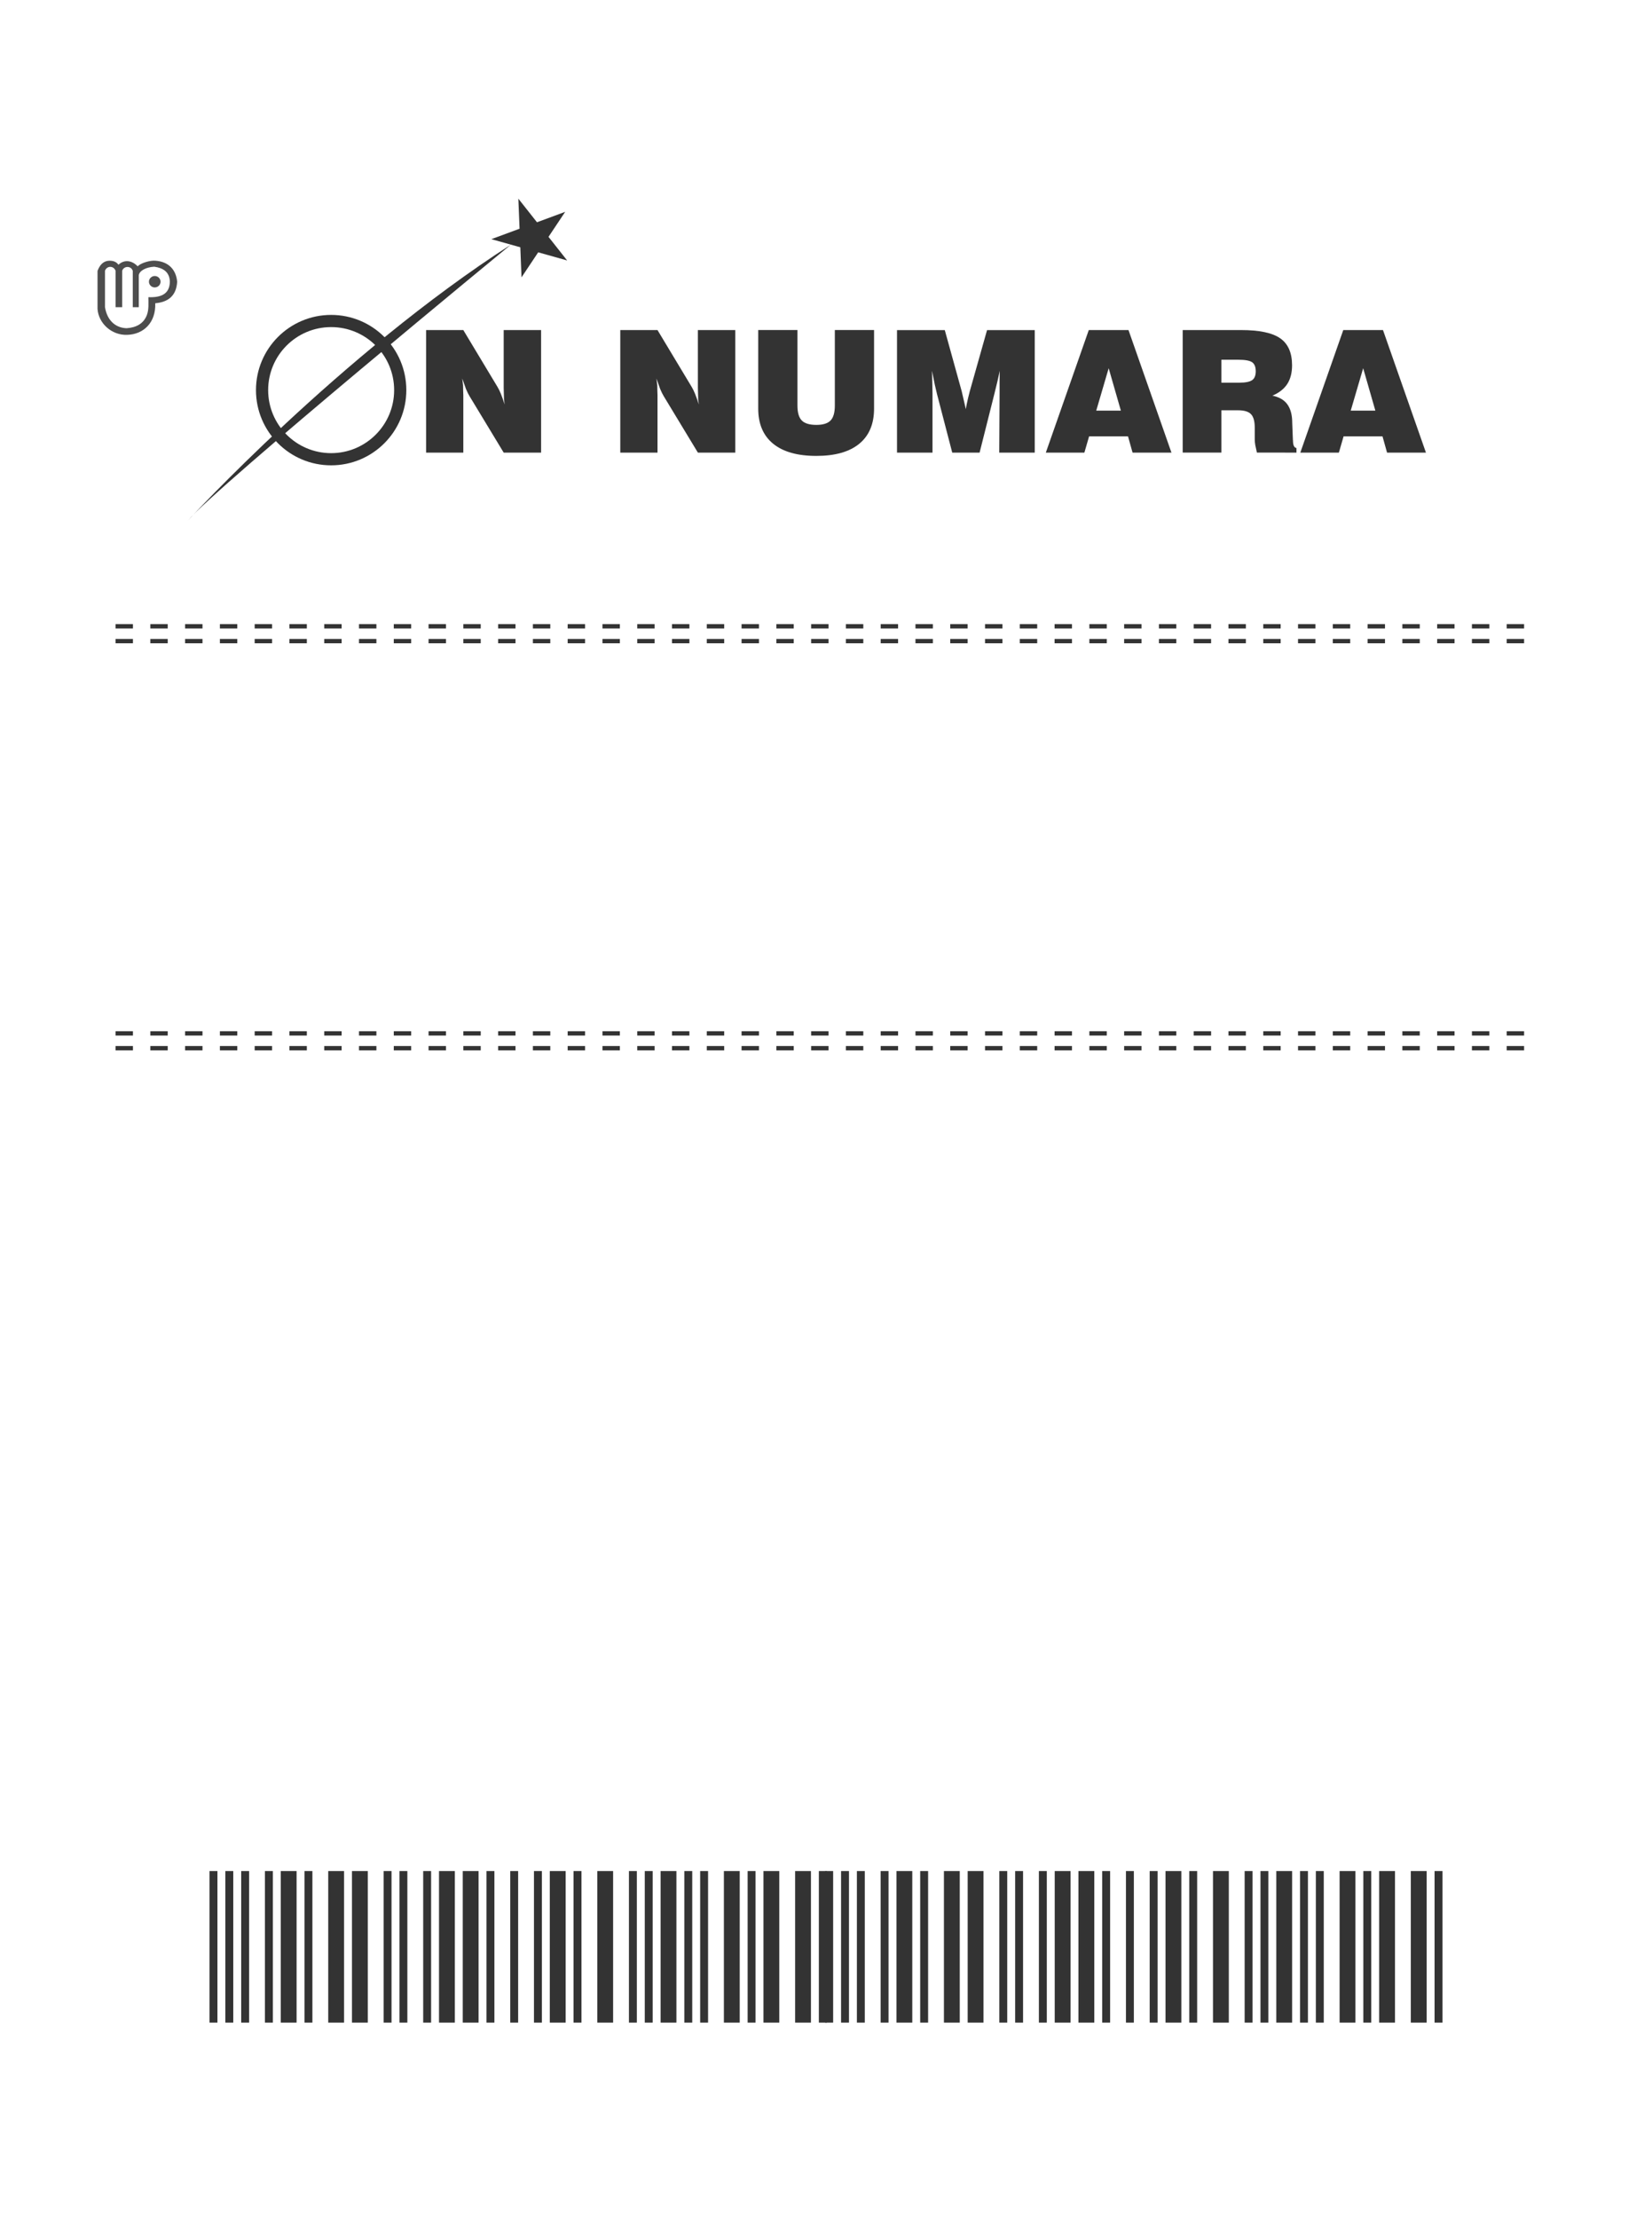 <?xml version="1.0" encoding="UTF-8" standalone="no"?>
<svg
   xmlns:dc="http://purl.org/dc/elements/1.1/"
   xmlns:cc="http://creativecommons.org/ns#"
   xmlns:rdf="http://www.w3.org/1999/02/22-rdf-syntax-ns#"
   xmlns:svg="http://www.w3.org/2000/svg"
   xmlns="http://www.w3.org/2000/svg"
   xmlns:sodipodi="http://sodipodi.sourceforge.net/DTD/sodipodi-0.dtd"
   xmlns:inkscape="http://www.inkscape.org/namespaces/inkscape"
   version="1.1"
   id="svg2"
   viewBox="0 0 380 510"
   height="510"
   width="380"
   inkscape:version="0.92.3 (2405546, 2018-03-11)"
   sodipodi:docname="onnumara_2.svg">
  <sodipodi:namedview
     pagecolor="#ffffff"
     bordercolor="#666666"
     borderopacity="1"
     objecttolerance="10"
     gridtolerance="10"
     guidetolerance="10"
     inkscape:pageopacity="0"
     inkscape:pageshadow="2"
     inkscape:window-width="1920"
     inkscape:window-height="1048"
     id="namedview8"
     showgrid="false"
     inkscape:snap-midpoints="true"
     inkscape:object-paths="true"
     inkscape:snap-intersection-paths="true"
     inkscape:object-nodes="true"
     inkscape:snap-smooth-nodes="true"
     inkscape:snap-bbox="true"
     inkscape:zoom="1.2375"
     inkscape:cx="132.69816"
     inkscape:cy="215.21223"
     inkscape:window-x="0"
     inkscape:window-y="32"
     inkscape:window-maximized="1"
     inkscape:current-layer="svg2"
     inkscape:snap-nodes="true"
     fit-margin-top="0"
     fit-margin-left="0"
     fit-margin-right="0"
     fit-margin-bottom="0"
     inkscape:snap-page="true"
     showguides="true"
     inkscape:guide-bbox="true" />
  <defs
     id="defs4">
    <clipPath
       clipPathUnits="userSpaceOnUse"
       id="clipPath1028">
      <path
         d="M 0,118.383 H 329.412 V 0 H 0 Z"
         id="path1026"
         inkscape:connector-curvature="0" />
    </clipPath>
    <filter
       id="filter1408"
       inkscape:label="Greyscale"
       style="color-interpolation-filters:sRGB">
      <feColorMatrix
         id="feColorMatrix1406"
         values="0.21 0.72 0.072 0 0 0.21 0.72 0.072 0 0 0.21 0.72 0.072 0 0 0 0 0 1 0 " />
    </filter>
  </defs>
  <g
     id="g958">
    <path
       style="opacity:1;fill:#4d4d4d;fill-rule:evenodd;stroke:#333333;stroke-width:1;stroke-linecap:butt;stroke-linejoin:miter;stroke-miterlimit:4;stroke-dasharray:4, 4;stroke-dashoffset:0;stroke-opacity:1"
       d="M 26.58,241 H 353.42"
       id="path4272"
       inkscape:connector-curvature="0" />
    <path
       inkscape:connector-curvature="0"
       id="path4274"
       d="M 26.58,237.595 H 353.42"
       style="opacity:1;fill:#4d4d4d;fill-rule:evenodd;stroke:#333333;stroke-width:1;stroke-linecap:butt;stroke-linejoin:miter;stroke-miterlimit:4;stroke-dasharray:4, 4;stroke-dashoffset:0;stroke-opacity:1" />
    <path
       inkscape:connector-curvature="0"
       id="path4270"
       d="M 26.58,144 H 353.42"
       style="opacity:1;fill:#4d4d4d;fill-rule:evenodd;stroke:#333333;stroke-width:1;stroke-linecap:butt;stroke-linejoin:miter;stroke-miterlimit:4;stroke-dasharray:4, 4;stroke-dashoffset:0;stroke-opacity:1" />
    <path
       style="opacity:1;fill:#4d4d4d;fill-rule:evenodd;stroke:#333333;stroke-width:1;stroke-linecap:butt;stroke-linejoin:miter;stroke-miterlimit:4;stroke-dasharray:4, 4;stroke-dashoffset:0;stroke-opacity:1"
       d="M 26.58,147.405 H 353.42"
       id="path4276"
       inkscape:connector-curvature="0" />
  </g>
  <g
     id="g1137">
    <rect
       style="fill:#333333;stroke-width:7.676;fill-opacity:1"
       x="48.197"
       y="430.193"
       width="1.82"
       height="34.847"
       id="barcode_bar1" />
    <rect
       style="fill:#333333;stroke-width:7.676;fill-opacity:1"
       x="51.837"
       y="430.193"
       width="1.82"
       height="34.847"
       id="barcode_bar3" />
    <rect
       style="fill:#333333;stroke-width:7.676;fill-opacity:1"
       x="55.478"
       y="430.193"
       width="1.82"
       height="34.847"
       id="barcode_bar5" />
    <rect
       style="fill:#333333;stroke-width:7.676;fill-opacity:1"
       x="60.939"
       y="430.193"
       width="1.82"
       height="34.847"
       id="barcode_bar7" />
    <rect
       style="fill:#333333;stroke-width:7.676;fill-opacity:1"
       x="64.579"
       y="430.193"
       width="3.641"
       height="34.847"
       id="barcode_bar9" />
    <rect
       style="fill:#333333;stroke-width:7.676;fill-opacity:1"
       x="70.04"
       y="430.193"
       width="1.82"
       height="34.847"
       id="barcode_bar11" />
    <rect
       style="fill:#333333;stroke-width:7.676;fill-opacity:1"
       x="75.501"
       y="430.193"
       width="3.641"
       height="34.847"
       id="barcode_bar13" />
    <rect
       style="fill:#333333;stroke-width:7.676;fill-opacity:1"
       x="80.961"
       y="430.193"
       width="3.641"
       height="34.847"
       id="barcode_bar15" />
    <rect
       style="fill:#333333;stroke-width:7.676;fill-opacity:1"
       x="88.242"
       y="430.193"
       width="1.82"
       height="34.847"
       id="barcode_bar17" />
    <rect
       style="fill:#333333;stroke-width:7.676;fill-opacity:1"
       x="91.883"
       y="430.193"
       width="1.82"
       height="34.847"
       id="barcode_bar19" />
    <rect
       style="fill:#333333;stroke-width:7.676;fill-opacity:1"
       x="97.344"
       y="430.193"
       width="1.82"
       height="34.847"
       id="barcode_bar21" />
    <rect
       style="fill:#333333;stroke-width:7.676;fill-opacity:1"
       x="100.984"
       y="430.193"
       width="3.641"
       height="34.847"
       id="barcode_bar23" />
    <rect
       style="fill:#333333;stroke-width:7.676;fill-opacity:1"
       x="106.445"
       y="430.193"
       width="3.641"
       height="34.847"
       id="barcode_bar25" />
    <rect
       style="fill:#333333;stroke-width:7.676;fill-opacity:1"
       x="111.906"
       y="430.193"
       width="1.82"
       height="34.847"
       id="barcode_bar27" />
    <rect
       style="fill:#333333;stroke-width:7.676;fill-opacity:1"
       x="117.367"
       y="430.193"
       width="1.82"
       height="34.847"
       id="barcode_bar29" />
    <rect
       style="fill:#333333;stroke-width:7.676;fill-opacity:1"
       x="122.827"
       y="430.193"
       width="1.82"
       height="34.847"
       id="barcode_bar31" />
    <rect
       style="fill:#333333;stroke-width:7.676;fill-opacity:1"
       x="126.468"
       y="430.193"
       width="3.641"
       height="34.847"
       id="barcode_bar33" />
    <rect
       style="fill:#333333;stroke-width:7.676;fill-opacity:1"
       x="131.929"
       y="430.193"
       width="1.82"
       height="34.847"
       id="barcode_bar35" />
    <rect
       style="fill:#333333;stroke-width:7.676;fill-opacity:1"
       x="137.389"
       y="430.193"
       width="3.641"
       height="34.847"
       id="barcode_bar37" />
    <rect
       style="fill:#333333;stroke-width:7.676;fill-opacity:1"
       x="144.671"
       y="430.193"
       width="1.82"
       height="34.847"
       id="barcode_bar39" />
    <rect
       style="fill:#333333;stroke-width:7.676;fill-opacity:1"
       x="148.311"
       y="430.193"
       width="1.82"
       height="34.847"
       id="barcode_bar41" />
    <rect
       style="fill:#333333;stroke-width:7.676;fill-opacity:1"
       x="151.952"
       y="430.193"
       width="3.641"
       height="34.847"
       id="barcode_bar43" />
    <rect
       style="fill:#333333;stroke-width:7.676;fill-opacity:1"
       x="157.412"
       y="430.193"
       width="1.82"
       height="34.847"
       id="barcode_bar45" />
    <rect
       style="fill:#333333;stroke-width:7.676;fill-opacity:1"
       x="161.053"
       y="430.193"
       width="1.82"
       height="34.847"
       id="barcode_bar47" />
    <rect
       style="fill:#333333;stroke-width:7.676;fill-opacity:1"
       x="166.514"
       y="430.193"
       width="3.641"
       height="34.847"
       id="barcode_bar49" />
    <rect
       style="fill:#333333;stroke-width:7.676;fill-opacity:1"
       x="171.974"
       y="430.193"
       width="1.82"
       height="34.847"
       id="barcode_bar51" />
    <rect
       style="fill:#333333;stroke-width:7.676;fill-opacity:1"
       x="175.615"
       y="430.193"
       width="3.641"
       height="34.847"
       id="barcode_bar53" />
    <rect
       style="fill:#333333;stroke-width:7.676;fill-opacity:1"
       x="182.896"
       y="430.193"
       width="3.641"
       height="34.847"
       id="barcode_bar55" />
    <rect
       style="fill:#333333;stroke-width:7.676;fill-opacity:1"
       x="188.357"
       y="430.193"
       width="1.82"
       height="34.847"
       id="barcode_bar57" />
    <rect
       id="rect4455"
       height="34.847"
       width="1.82"
       y="430.193"
       x="189.823"
       style="fill:#333333;stroke-width:7.676;fill-opacity:1" />
    <rect
       id="rect4457"
       height="34.847"
       width="1.82"
       y="430.193"
       x="193.464"
       style="fill:#333333;stroke-width:7.676;fill-opacity:1" />
    <rect
       id="rect4459"
       height="34.847"
       width="1.82"
       y="430.193"
       x="197.104"
       style="fill:#333333;stroke-width:7.676;fill-opacity:1" />
    <rect
       id="rect4461"
       height="34.847"
       width="1.82"
       y="430.193"
       x="202.565"
       style="fill:#333333;stroke-width:7.676;fill-opacity:1" />
    <rect
       id="rect4463"
       height="34.847"
       width="3.641"
       y="430.193"
       x="206.205"
       style="fill:#333333;stroke-width:7.676;fill-opacity:1" />
    <rect
       id="rect4465"
       height="34.847"
       width="1.82"
       y="430.193"
       x="211.666"
       style="fill:#333333;stroke-width:7.676;fill-opacity:1" />
    <rect
       id="rect4467"
       height="34.847"
       width="3.641"
       y="430.193"
       x="217.127"
       style="fill:#333333;stroke-width:7.676;fill-opacity:1" />
    <rect
       id="rect4469"
       height="34.847"
       width="3.641"
       y="430.193"
       x="222.588"
       style="fill:#333333;stroke-width:7.676;fill-opacity:1" />
    <rect
       id="rect4471"
       height="34.847"
       width="1.82"
       y="430.193"
       x="229.869"
       style="fill:#333333;stroke-width:7.676;fill-opacity:1" />
    <rect
       id="rect4473"
       height="34.847"
       width="1.82"
       y="430.193"
       x="233.509"
       style="fill:#333333;stroke-width:7.676;fill-opacity:1" />
    <rect
       id="rect4475"
       height="34.847"
       width="1.82"
       y="430.193"
       x="238.97"
       style="fill:#333333;stroke-width:7.676;fill-opacity:1" />
    <rect
       id="rect4477"
       height="34.847"
       width="3.641"
       y="430.193"
       x="242.611"
       style="fill:#333333;stroke-width:7.676;fill-opacity:1" />
    <rect
       id="rect4479"
       height="34.847"
       width="3.641"
       y="430.193"
       x="248.071"
       style="fill:#333333;stroke-width:7.676;fill-opacity:1" />
    <rect
       id="rect4481"
       height="34.847"
       width="1.82"
       y="430.193"
       x="253.532"
       style="fill:#333333;stroke-width:7.676;fill-opacity:1" />
    <rect
       id="rect4483"
       height="34.847"
       width="1.82"
       y="430.193"
       x="258.993"
       style="fill:#333333;stroke-width:7.676;fill-opacity:1" />
    <rect
       id="rect4485"
       height="34.847"
       width="1.82"
       y="430.193"
       x="264.454"
       style="fill:#333333;stroke-width:7.676;fill-opacity:1" />
    <rect
       id="rect4487"
       height="34.847"
       width="3.641"
       y="430.193"
       x="268.094"
       style="fill:#333333;stroke-width:7.676;fill-opacity:1" />
    <rect
       id="rect4489"
       height="34.847"
       width="1.82"
       y="430.193"
       x="273.555"
       style="fill:#333333;stroke-width:7.676;fill-opacity:1" />
    <rect
       id="rect4491"
       height="34.847"
       width="3.641"
       y="430.193"
       x="279.016"
       style="fill:#333333;stroke-width:7.676;fill-opacity:1" />
    <rect
       id="rect4493"
       height="34.847"
       width="1.82"
       y="430.193"
       x="286.297"
       style="fill:#333333;stroke-width:7.676;fill-opacity:1" />
    <rect
       id="rect4495"
       height="34.847"
       width="1.82"
       y="430.193"
       x="289.937"
       style="fill:#333333;stroke-width:7.676;fill-opacity:1" />
    <rect
       id="rect4497"
       height="34.847"
       width="3.641"
       y="430.193"
       x="293.578"
       style="fill:#333333;stroke-width:7.676;fill-opacity:1" />
    <rect
       id="rect4499"
       height="34.847"
       width="1.82"
       y="430.193"
       x="299.039"
       style="fill:#333333;stroke-width:7.676;fill-opacity:1" />
    <rect
       id="rect4501"
       height="34.847"
       width="1.82"
       y="430.193"
       x="302.679"
       style="fill:#333333;stroke-width:7.676;fill-opacity:1" />
    <rect
       id="rect4503"
       height="34.847"
       width="3.641"
       y="430.193"
       x="308.14"
       style="fill:#333333;stroke-width:7.676;fill-opacity:1" />
    <rect
       id="rect4505"
       height="34.847"
       width="1.82"
       y="430.193"
       x="313.601"
       style="fill:#333333;stroke-width:7.676;fill-opacity:1" />
    <rect
       id="rect4507"
       height="34.847"
       width="3.641"
       y="430.193"
       x="317.241"
       style="fill:#333333;stroke-width:7.676;fill-opacity:1" />
    <rect
       id="rect4509"
       height="34.847"
       width="3.641"
       y="430.193"
       x="324.522"
       style="fill:#333333;stroke-width:7.676;fill-opacity:1" />
    <rect
       id="rect4511"
       height="34.847"
       width="1.82"
       y="430.193"
       x="329.983"
       style="fill:#333333;stroke-width:7.676;fill-opacity:1" />
  </g>
  <g
     transform="matrix(0.517,0,0,-0.508,35.597,63.461)"
     id="g1132"
     style="opacity:1;stroke-width:2.603;filter:url(#filter1408);fill:#4d4d4d">
    <path
       inkscape:connector-curvature="0"
       id="path1134"
       style="opacity:1;fill:#4d4d4d;fill-opacity:1;fill-rule:evenodd;stroke:none;stroke-width:6.777"
       d="m 0,0 c 1.419,0 2.579,-1.16 2.579,-2.582 0,-1.421 -1.16,-2.581 -2.579,-2.581 -1.422,0 -2.582,1.16 -2.582,2.581 C -2.582,-1.16 -1.422,0 0,0 m -22.146,2.362 v -16.474 c 1.137,-6.888 5.533,-9.435 9.685,-9.513 4.281,0.313 7.509,2.098 8.956,5.96 0.945,2.525 0.668,5.449 0.668,8.088 5.64,-0.224 9.527,1.414 9.56,7.151 C 6.509,1.895 3.727,3.638 -0.225,4.214 -3.821,4.01 -6.762,2.455 -7.107,0.384 V -14.112 H -9.782 V 2.362 c -0.839,2.458 -4.068,2.16 -4.718,0 v -16.474 h -2.931 V 2.362 c -0.869,2.426 -3.928,2.321 -4.715,0 m -3.313,-0.064 v -17.174 c 0.423,-6.546 6.288,-12.013 13.19,-11.749 7.278,0.209 12.796,5.498 12.491,14.303 5.966,0.513 9.392,3.572 9.75,9.704 C 9.547,2.511 6.478,6.458 0.349,6.926 -1.908,7.155 -6.04,5.995 -7.616,4.404 c -2.423,2.587 -5.806,3.279 -8.54,0.703 -0.84,1.192 -2.157,1.958 -4.525,1.788 -2.316,-0.267 -3.822,-1.948 -4.778,-4.597" />
  </g>
  <g
     id="g948">
    <g
       style="opacity:1;fill:#333333;stroke-width:1.163;filter:url(#filter1408);fill-opacity:1"
       id="g1124"
       transform="matrix(1.146,0,0,-1.146,93.508,89.749)">
      <path
         style="opacity:1;fill:#333333;fill-opacity:1;fill-rule:nonzero;stroke:none;stroke-width:1.333"
         d="m 126.203,155.445 c -9.556,0 -17.303,7.746 -17.303,17.303 0,9.557 7.747,17.305 17.303,17.305 9.557,0 17.305,-7.748 17.305,-17.305 0,-9.557 -7.748,-17.303 -17.305,-17.303 z m 0.002,2.803 c 8.009,0 14.5,6.491 14.5,14.5 0,8.008 -6.491,14.502 -14.5,14.502 -8.009,0 -14.5,-6.494 -14.5,-14.502 0,-8.009 6.491,-14.5 14.5,-14.5 z"
         transform="matrix(0.872,0,0,-0.872,-125.177,150.683)"
         id="path1126"
         inkscape:connector-curvature="0" />
    </g>
    <g
       style="opacity:1;fill:#333333;stroke-width:1.163;filter:url(#filter1408);fill-opacity:1"
       id="g1030"
       transform="matrix(1.146,0,0,-1.146,98.011,104.069)">
      <path
         d="m 0,0 v 24.586 h 7.473 l 6.873,-11.425 c 0.189,-0.301 0.411,-0.757 0.666,-1.368 0.222,-0.557 0.477,-1.269 0.766,-2.135 -0.056,0.378 -0.094,0.648 -0.116,0.809 -0.023,0.161 -0.034,0.37 -0.034,0.625 l -0.05,1.902 v 11.592 h 7.506 V 0 H 15.578 L 8.704,11.355 C 8.494,11.7 8.26,12.174 8.005,12.774 L 7.256,14.879 7.423,13.51 c 0,-0.368 0.005,-0.716 0.016,-1.044 0.011,-0.328 0.023,-0.644 0.034,-0.944 V 0 Z"
         style="opacity:1;fill:#333333;fill-opacity:1;fill-rule:nonzero;stroke:none;stroke-width:1.163"
         id="path1032"
         inkscape:connector-curvature="0" />
    </g>
    <g
       style="opacity:1;fill:#333333;stroke-width:1.163;filter:url(#filter1408);fill-opacity:1"
       id="g1034"
       transform="matrix(1.146,0,0,-1.146,142.679,104.069)">
      <path
         d="m 0,0 v 24.586 h 7.473 l 6.874,-11.425 c 0.188,-0.301 0.41,-0.757 0.666,-1.368 0.221,-0.557 0.476,-1.269 0.765,-2.135 -0.056,0.378 -0.094,0.648 -0.116,0.809 -0.023,0.161 -0.034,0.37 -0.034,0.625 l -0.05,1.902 v 11.592 h 7.506 V 0 H 15.578 L 8.705,11.355 C 8.494,11.7 8.26,12.174 8.006,12.774 L 7.257,14.879 7.423,13.51 c 0,-0.368 0.005,-0.716 0.016,-1.044 0.012,-0.328 0.023,-0.644 0.034,-0.944 V 0 Z"
         style="opacity:1;fill:#333333;fill-opacity:1;fill-rule:nonzero;stroke:none;stroke-width:1.163"
         id="path1036"
         inkscape:connector-curvature="0" />
    </g>
    <g
       style="opacity:1;fill:#333333;stroke-width:1.163;filter:url(#filter1408);fill-opacity:1"
       id="g1038"
       transform="matrix(1.146,0,0,-1.146,174.409,75.882)">
      <path
         d="m 0,0 h 7.872 v -15.146 c 0,-1.412 0.291,-2.413 0.873,-3.002 0.583,-0.59 1.557,-0.884 2.922,-0.884 1.331,0 2.281,0.294 2.854,0.884 0.571,0.589 0.857,1.59 0.857,3.002 V 0 h 7.873 v -15.762 c 0,-3.08 -0.99,-5.433 -2.972,-7.056 -1.979,-1.624 -4.85,-2.435 -8.612,-2.435 -3.783,0 -6.674,0.814 -8.671,2.443 C 0.999,-21.181 0,-18.832 0,-15.762 Z"
         style="opacity:1;fill:#333333;fill-opacity:1;fill-rule:nonzero;stroke:none;stroke-width:1.163"
         id="path1040"
         inkscape:connector-curvature="0" />
    </g>
    <g
       style="opacity:1;fill:#333333;stroke-width:1.163;filter:url(#filter1408);fill-opacity:1"
       id="g1042"
       transform="matrix(1.146,0,0,-1.146,214.497,104.069)">
      <path
         d="M 0,0 H -7.123 V 24.586 H 2.465 L 5.858,12.327 6.125,11.176 6.691,8.725 c 0.044,0.288 0.101,0.602 0.166,0.941 0.068,0.339 0.157,0.743 0.267,1.209 l 0.35,1.401 3.477,12.31 h 9.57 V 0 h -7.124 l 0.068,12.105 v 2.138 c 0,0.222 0.006,0.573 0.016,1.051 0.012,0.479 0.018,0.852 0.018,1.119 -0.289,-1.391 -0.611,-2.777 -0.966,-4.157 L 12.483,12.039 9.454,0 H 3.962 L 0.9,11.771 0.467,13.608 -0.099,16.413 -0.033,13.691 0,11.872 Z"
         style="opacity:1;fill:#333333;fill-opacity:1;fill-rule:nonzero;stroke:none;stroke-width:1.163"
         id="path1044"
         inkscape:connector-curvature="0" />
    </g>
    <g
       style="opacity:1;fill:#333333;stroke-width:1.163;filter:url(#filter1408);fill-opacity:1"
       id="g1046"
       transform="matrix(1.146,0,0,-1.146,252.162,94.412)">
      <path
         d="M 0,0 H 4.943 L 2.496,8.507 Z m -10.119,-8.424 8.621,24.587 H 6.474 L 15.095,-8.424 H 7.29 l -0.915,3.27 h -7.807 l -0.949,-3.27 z"
         style="opacity:1;fill:#333333;fill-opacity:1;fill-rule:nonzero;stroke:none;stroke-width:1.163"
         id="path1048"
         inkscape:connector-curvature="0" />
    </g>
    <g
       style="opacity:1;fill:#333333;stroke-width:1.163;filter:url(#filter1408);fill-opacity:1"
       id="g1050"
       transform="matrix(1.146,0,0,-1.146,280.954,87.987)">
      <path
         d="M 0,0 H 3.579 C 4.821,0 5.685,0.169 6.168,0.509 6.65,0.848 6.891,1.44 6.891,2.286 6.891,3.153 6.651,3.756 6.175,4.095 5.698,4.434 4.767,4.604 3.38,4.604 H 0 Z M -7.772,-14.028 V 10.559 H 3.962 c 3.65,0 6.266,-0.554 7.847,-1.66 1.582,-1.107 2.372,-2.911 2.372,-5.413 0,-1.501 -0.32,-2.746 -0.956,-3.736 -0.639,-0.99 -1.635,-1.774 -2.989,-2.352 1.354,-0.278 2.347,-0.852 2.98,-1.721 0.322,-0.434 0.568,-0.96 0.74,-1.578 0.172,-0.618 0.258,-1.339 0.258,-2.163 l 0.133,-3.425 0.017,-0.083 c 0,-0.958 0.233,-1.47 0.699,-1.537 v -0.919 H 7.124 l -0.332,1.538 c -0.067,0.435 -0.102,0.78 -0.102,1.036 v 2.457 c 0,1.259 -0.249,2.15 -0.747,2.674 -0.501,0.524 -1.365,0.785 -2.596,0.785 H 0 v -8.49 z"
         style="opacity:1;fill:#333333;fill-opacity:1;fill-rule:nonzero;stroke:none;stroke-width:1.163"
         id="path1052"
         inkscape:connector-curvature="0" />
    </g>
    <g
       style="opacity:1;fill:#333333;stroke-width:1.163;filter:url(#filter1408);fill-opacity:1"
       id="g1054"
       transform="matrix(1.146,0,0,-1.146,310.702,94.412)">
      <path
         d="M 0,0 H 4.942 L 2.496,8.507 Z m -10.12,-8.424 8.621,24.587 H 6.474 L 15.095,-8.424 H 7.29 l -0.916,3.27 h -7.806 l -0.949,-3.27 z"
         style="opacity:1;fill:#333333;fill-opacity:1;fill-rule:nonzero;stroke:none;stroke-width:1.163"
         id="path1056"
         inkscape:connector-curvature="0" />
    </g>
    <g
       style="opacity:1;fill:#333333;stroke-width:1.163;filter:url(#filter1408);fill-opacity:1"
       id="g1128"
       transform="matrix(1.146,0,0,-1.146,90.705,89.749)" />
    <g
       style="opacity:1;fill:#333333;stroke-width:1.163;filter:url(#filter1408);fill-opacity:1"
       id="g1136"
       transform="matrix(1.146,0,0,-1.146,119.234,45.677)">
      <path
         d="m 0,0 3.74,-4.735 5.659,2.093 -3.347,-5.021 3.74,-4.735 -5.81,1.633 -3.347,-5.021 -0.242,6.03 -5.81,1.632 5.66,2.095 z"
         style="opacity:1;fill:#333333;fill-opacity:1;fill-rule:nonzero;stroke:none;stroke-width:1.163"
         id="path1138"
         inkscape:connector-curvature="0" />
    </g>
    <g
       style="opacity:1;fill:#333333;stroke-width:1.163;filter:url(#filter1408);fill-opacity:1"
       id="g1140"
       transform="matrix(1.146,0,0,-1.146,43.211,119.699)">
      <path
         d="M 0,0 C 0,0 30.711,33.425 64.811,55.343 64.811,55.343 5.599,6.718 0,0"
         style="opacity:1;fill:#333333;fill-opacity:1;fill-rule:nonzero;stroke:none;stroke-width:1.163"
         id="path1142"
         inkscape:connector-curvature="0" />
    </g>
  </g>
  <rect
     style="opacity:1;fill:none;fill-opacity:0.098;stroke:#ffffff;stroke-width:0;stroke-miterlimit:4;stroke-dasharray:none;stroke-opacity:1"
     id="rect932"
     width="380"
     height="510"
     x="5e-07"
     y="4.9999994e-07" />
</svg>
